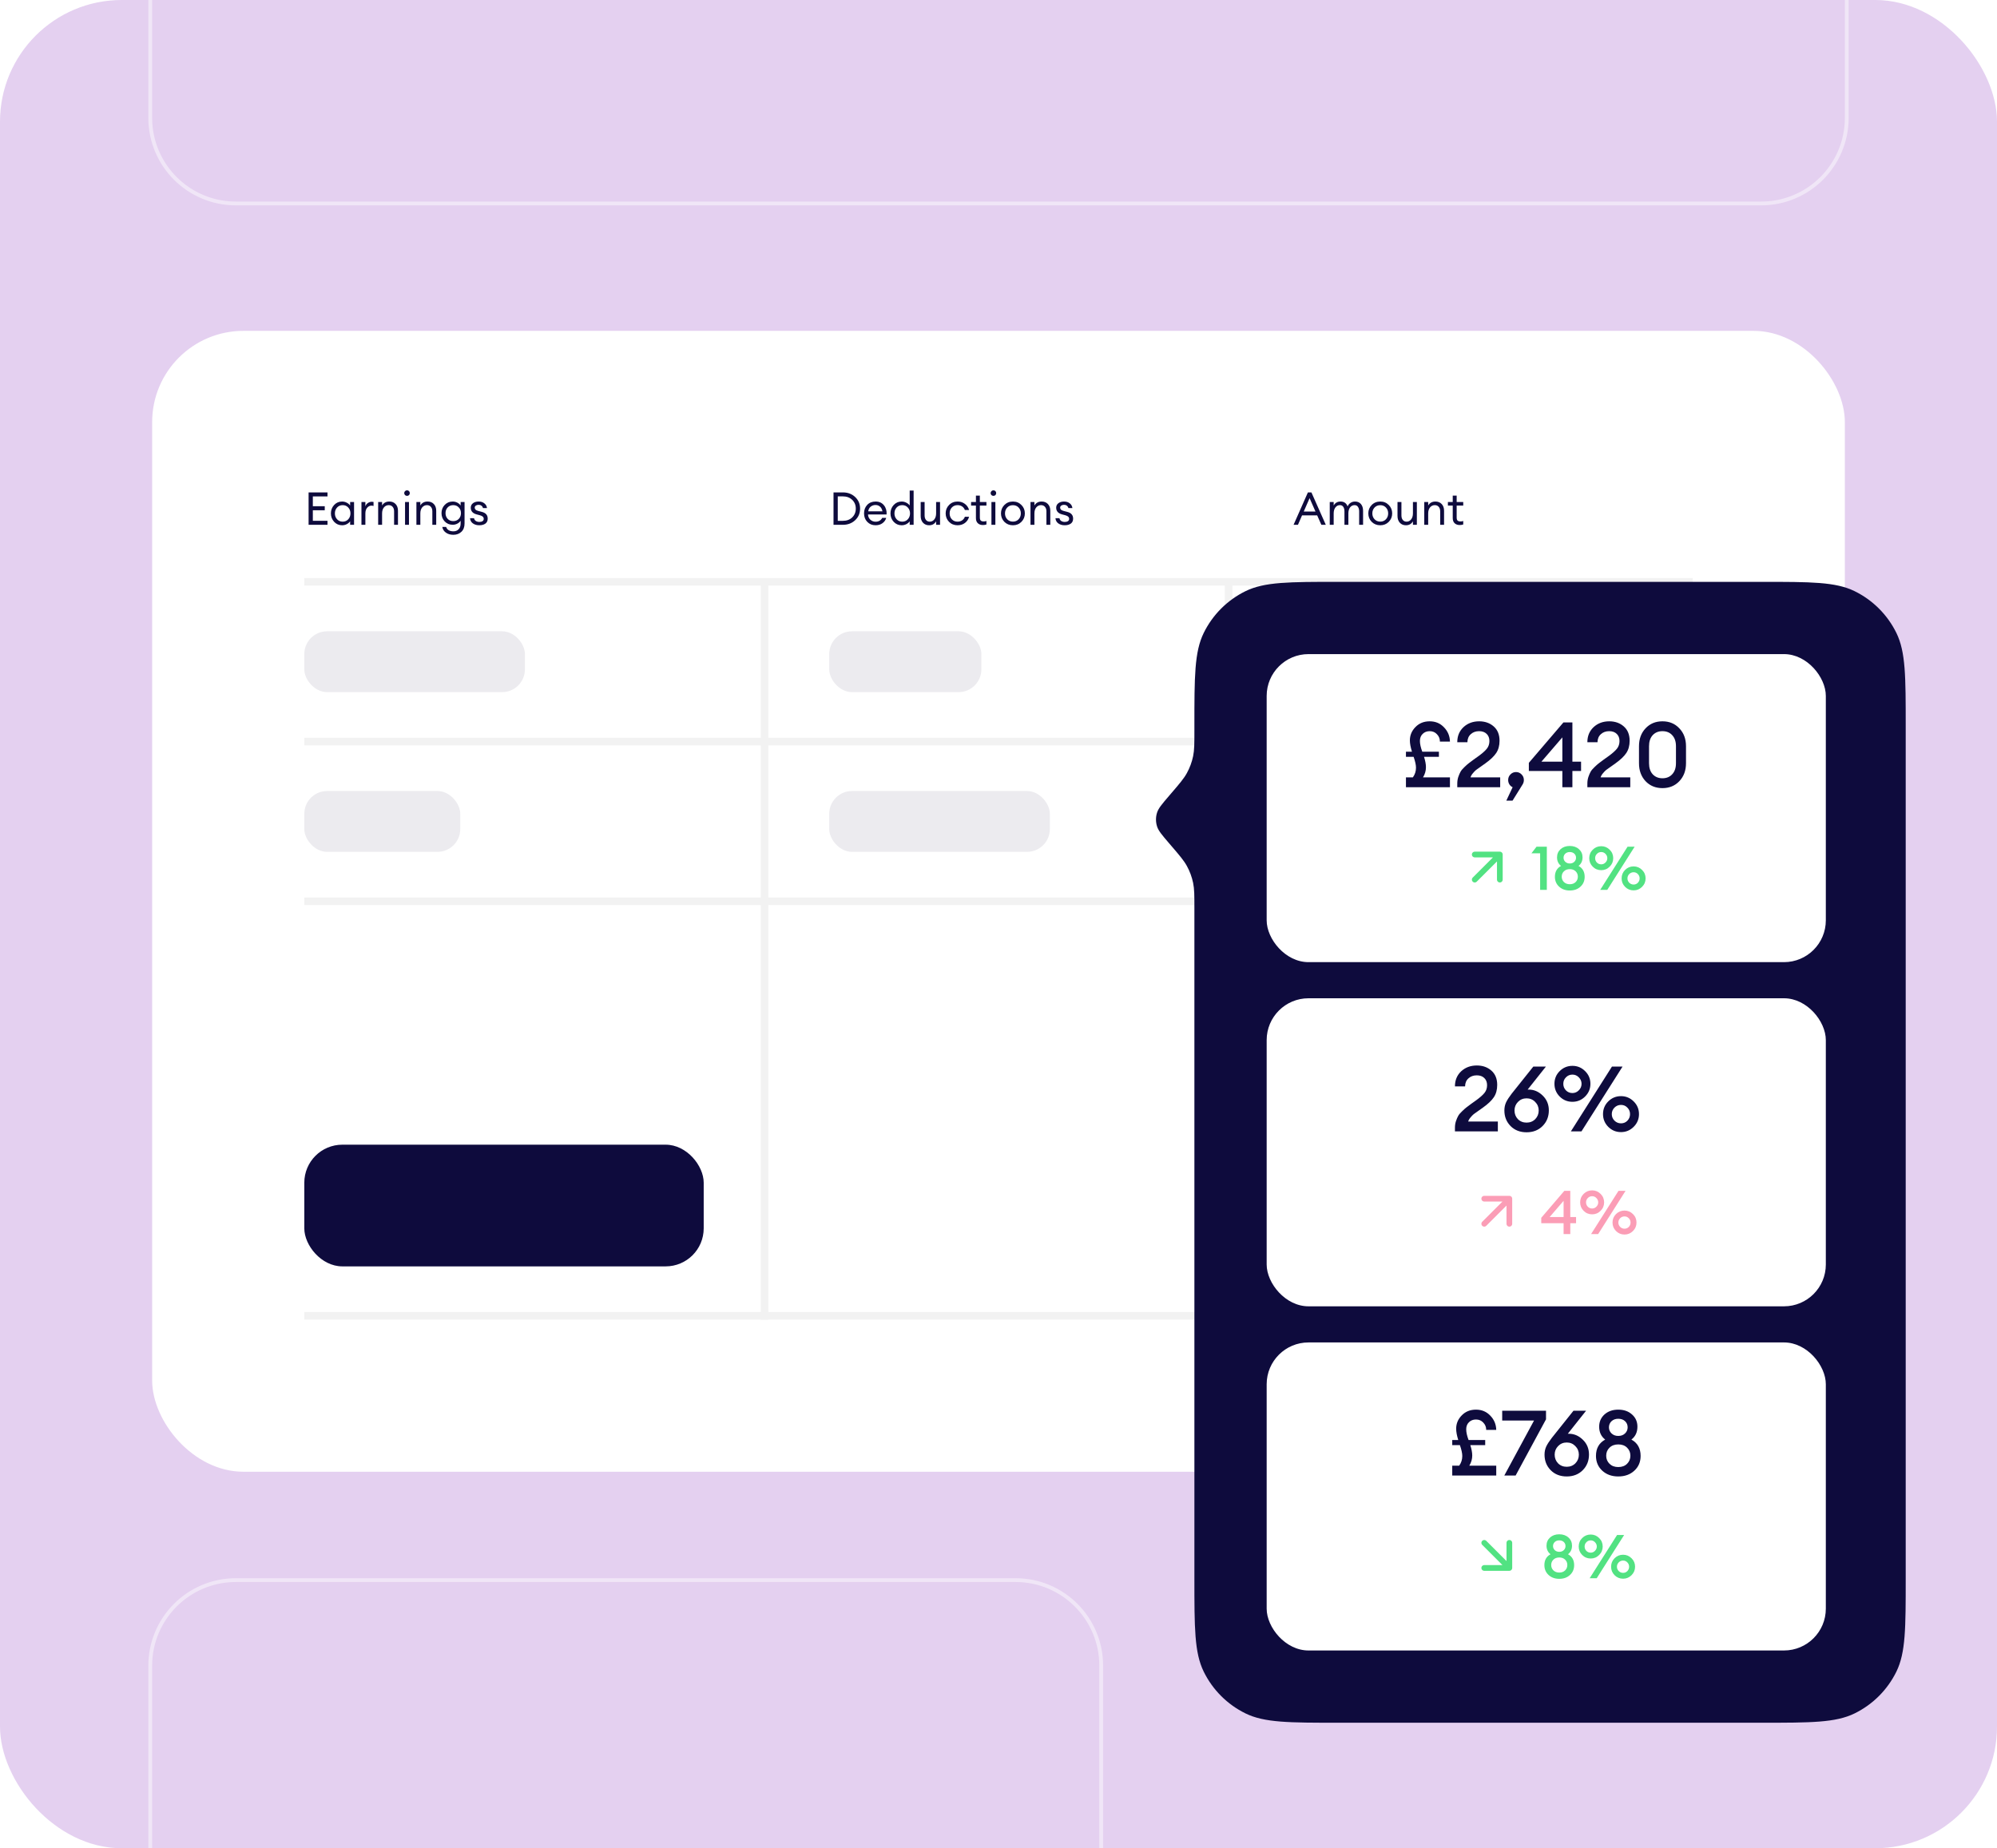 <svg width="525" height="486" viewBox="0 0 525 486" fill="none" xmlns="http://www.w3.org/2000/svg">
<g clip-path="url(#clip0_11_132)">
<path d="M0 32C0 14.327 14.327 0 32 0H493C510.673 0 525 14.327 525 32V454C525 471.673 510.673 486 493 486H32C14.327 486 0 471.673 0 454V32Z" fill="#A663CC" fill-opacity="0.3"/>
<rect x="40" y="87" width="445" height="300" rx="24" fill="white"/>
<rect x="80" y="152" width="365" height="2" fill="#F2F2F2"/>
<rect x="80" y="236" width="365" height="2" fill="#F2F2F2"/>
<rect x="80" y="345" width="365" height="2" fill="#F2F2F2"/>
<rect x="80" y="194" width="365" height="2" fill="#F2F2F2"/>
<rect x="202" y="153" width="194" height="2" transform="rotate(90 202 153)" fill="#F2F2F2"/>
<rect x="324" y="153" width="194" height="2" transform="rotate(90 324 153)" fill="#F2F2F2"/>
<rect x="340" y="166" width="61" height="16" rx="6" fill="#0E0B3D" fill-opacity="0.08"/>
<rect x="80" y="301" width="105" height="32" rx="10" fill="#0E0B3D"/>
<rect x="340" y="208" width="50" height="16" rx="6" fill="#0E0B3D" fill-opacity="0.08"/>
<rect x="218" y="166" width="40" height="16" rx="6" fill="#0E0B3D" fill-opacity="0.08"/>
<rect x="80" y="166" width="58" height="16" rx="6" fill="#0E0B3D" fill-opacity="0.08"/>
<rect x="80" y="208" width="41" height="16" rx="6" fill="#0E0B3D" fill-opacity="0.08"/>
<rect x="218" y="208" width="58" height="16" rx="6" fill="#0E0B3D" fill-opacity="0.08"/>
<path d="M81.128 138V129.48H86.096V130.536H82.244V133.116H85.376V134.172H82.244V136.944H86.096V138H81.128ZM89.936 138.12C89.104 138.12 88.404 137.816 87.836 137.208C87.276 136.6 86.996 135.864 86.996 135C86.996 134.136 87.276 133.4 87.836 132.792C88.404 132.184 89.104 131.88 89.936 131.88C90.376 131.88 90.784 131.98 91.16 132.18C91.544 132.372 91.84 132.62 92.048 132.924V132H93.08V138H92.048V137.076C91.84 137.38 91.544 137.632 91.16 137.832C90.784 138.024 90.376 138.12 89.936 138.12ZM90.092 137.172C90.684 137.172 91.172 136.964 91.556 136.548C91.94 136.132 92.132 135.616 92.132 135C92.132 134.384 91.94 133.868 91.556 133.452C91.172 133.036 90.684 132.828 90.092 132.828C89.492 132.828 89 133.036 88.616 133.452C88.232 133.868 88.04 134.384 88.04 135C88.04 135.616 88.232 136.132 88.616 136.548C89 136.964 89.492 137.172 90.092 137.172ZM95.023 138V132H96.055V133.164C96.167 132.796 96.383 132.5 96.703 132.276C97.031 132.052 97.375 131.94 97.735 131.94C97.911 131.94 98.067 131.956 98.203 131.988V133.056C98.059 132.992 97.871 132.96 97.639 132.96C97.223 132.96 96.855 133.14 96.535 133.5C96.215 133.86 96.055 134.368 96.055 135.024V138H95.023ZM99.417 138V132H100.449V132.924C100.857 132.228 101.493 131.88 102.357 131.88C103.037 131.88 103.585 132.1 104.001 132.54C104.417 132.98 104.625 133.568 104.625 134.304V138H103.605V134.46C103.605 133.956 103.477 133.56 103.221 133.272C102.965 132.976 102.621 132.828 102.189 132.828C101.693 132.828 101.277 133.024 100.941 133.416C100.613 133.808 100.449 134.344 100.449 135.024V138H99.417ZM107.528 130.188C107.392 130.324 107.22 130.392 107.012 130.392C106.804 130.392 106.628 130.324 106.484 130.188C106.34 130.044 106.268 129.868 106.268 129.66C106.268 129.46 106.34 129.288 106.484 129.144C106.628 129 106.804 128.928 107.012 128.928C107.22 128.928 107.392 129 107.528 129.144C107.664 129.288 107.732 129.46 107.732 129.66C107.732 129.868 107.664 130.044 107.528 130.188ZM106.484 138V132H107.516V138H106.484ZM109.472 138V132H110.504V132.924C110.912 132.228 111.548 131.88 112.412 131.88C113.092 131.88 113.64 132.1 114.056 132.54C114.472 132.98 114.68 133.568 114.68 134.304V138H113.66V134.46C113.66 133.956 113.532 133.56 113.276 133.272C113.02 132.976 112.676 132.828 112.244 132.828C111.748 132.828 111.332 133.024 110.996 133.416C110.668 133.808 110.504 134.344 110.504 135.024V138H109.472ZM119.178 140.628C118.386 140.628 117.726 140.432 117.198 140.04C116.678 139.656 116.37 139.16 116.274 138.552H117.282C117.546 139.328 118.186 139.716 119.202 139.716C119.77 139.716 120.226 139.532 120.57 139.164C120.922 138.804 121.098 138.296 121.098 137.64V136.932C120.882 137.252 120.59 137.508 120.222 137.7C119.854 137.892 119.45 137.988 119.01 137.988C118.17 137.988 117.47 137.696 116.91 137.112C116.35 136.52 116.07 135.792 116.07 134.928C116.07 134.072 116.35 133.352 116.91 132.768C117.478 132.176 118.178 131.88 119.01 131.88C119.45 131.88 119.854 131.976 120.222 132.168C120.59 132.36 120.882 132.612 121.098 132.924V132H122.13V137.628C122.13 138.588 121.85 139.328 121.29 139.848C120.738 140.368 120.034 140.628 119.178 140.628ZM117.69 136.44C118.066 136.832 118.554 137.028 119.154 137.028C119.754 137.028 120.242 136.832 120.618 136.44C120.994 136.04 121.182 135.536 121.182 134.928C121.182 134.32 120.99 133.82 120.606 133.428C120.23 133.028 119.746 132.828 119.154 132.828C118.562 132.828 118.074 133.028 117.69 133.428C117.314 133.82 117.126 134.32 117.126 134.928C117.126 135.536 117.314 136.04 117.69 136.44ZM126.006 138.12C125.334 138.12 124.77 137.956 124.314 137.628C123.866 137.3 123.618 136.844 123.57 136.26H124.626C124.69 136.596 124.85 136.844 125.106 137.004C125.37 137.164 125.674 137.244 126.018 137.244C126.362 137.244 126.638 137.176 126.846 137.04C127.062 136.904 127.17 136.708 127.17 136.452C127.17 136.212 127.09 136.016 126.93 135.864C126.778 135.712 126.526 135.588 126.174 135.492L125.31 135.264C124.278 134.992 123.762 134.404 123.762 133.5C123.762 133.012 123.954 132.62 124.338 132.324C124.73 132.028 125.23 131.88 125.838 131.88C126.454 131.88 126.958 132.044 127.35 132.372C127.75 132.692 127.974 133.1 128.022 133.596H126.99C126.91 133.332 126.766 133.124 126.558 132.972C126.358 132.82 126.118 132.744 125.838 132.744C125.542 132.744 125.294 132.812 125.094 132.948C124.902 133.084 124.806 133.264 124.806 133.488C124.806 133.704 124.878 133.88 125.022 134.016C125.166 134.152 125.398 134.264 125.718 134.352L126.678 134.604C127.702 134.86 128.214 135.452 128.214 136.38C128.214 136.956 128.01 137.392 127.602 137.688C127.194 137.976 126.662 138.12 126.006 138.12Z" fill="#0E0B3D"/>
<path d="M219.128 138V129.48H221.576C222.88 129.48 223.96 129.884 224.816 130.692C225.68 131.5 226.112 132.516 226.112 133.74C226.112 134.964 225.68 135.98 224.816 136.788C223.96 137.596 222.88 138 221.576 138H219.128ZM220.244 136.956H221.576C222.592 136.956 223.412 136.656 224.036 136.056C224.668 135.448 224.984 134.676 224.984 133.74C224.984 132.804 224.668 132.036 224.036 131.436C223.412 130.828 222.592 130.524 221.576 130.524H220.244V136.956ZM230.176 138.12C229.304 138.12 228.58 137.824 228.004 137.232C227.436 136.64 227.152 135.896 227.152 135C227.152 134.096 227.428 133.352 227.98 132.768C228.54 132.176 229.28 131.88 230.2 131.88C231.128 131.88 231.856 132.208 232.384 132.864C232.912 133.52 233.144 134.324 233.08 135.276H228.196C228.212 135.82 228.412 136.276 228.796 136.644C229.18 137.004 229.644 137.184 230.188 137.184C231.004 137.184 231.584 136.848 231.928 136.176H232.984C232.832 136.736 232.508 137.2 232.012 137.568C231.516 137.936 230.904 138.12 230.176 138.12ZM231.352 133.224C231.024 132.936 230.628 132.792 230.164 132.792C229.7 132.792 229.284 132.932 228.916 133.212C228.556 133.492 228.332 133.908 228.244 134.46H231.988C231.892 133.916 231.68 133.504 231.352 133.224ZM237.042 138.12C236.21 138.12 235.51 137.816 234.942 137.208C234.382 136.6 234.102 135.864 234.102 135C234.102 134.136 234.382 133.4 234.942 132.792C235.51 132.184 236.21 131.88 237.042 131.88C237.482 131.88 237.89 131.98 238.266 132.18C238.65 132.372 238.946 132.62 239.154 132.924V129H240.186V138H239.154V137.076C238.946 137.38 238.65 137.632 238.266 137.832C237.89 138.024 237.482 138.12 237.042 138.12ZM237.198 137.172C237.79 137.172 238.278 136.964 238.662 136.548C239.046 136.132 239.238 135.616 239.238 135C239.238 134.384 239.046 133.868 238.662 133.452C238.278 133.036 237.79 132.828 237.198 132.828C236.598 132.828 236.106 133.036 235.722 133.452C235.338 133.868 235.146 134.384 235.146 135C235.146 135.616 235.338 136.132 235.722 136.548C236.106 136.964 236.598 137.172 237.198 137.172ZM244.252 138.12C243.596 138.12 243.064 137.9 242.656 137.46C242.248 137.012 242.044 136.42 242.044 135.684V132H243.076V135.528C243.076 136.032 243.196 136.432 243.436 136.728C243.684 137.024 244.016 137.172 244.432 137.172C244.912 137.172 245.308 136.976 245.62 136.584C245.94 136.184 246.1 135.648 246.1 134.976V132H247.132V138H246.1V137.076C245.708 137.772 245.092 138.12 244.252 138.12ZM251.741 138.12C250.837 138.12 250.089 137.82 249.497 137.22C248.905 136.612 248.609 135.872 248.609 135C248.609 134.128 248.905 133.392 249.497 132.792C250.089 132.184 250.837 131.88 251.741 131.88C252.485 131.88 253.129 132.088 253.673 132.504C254.217 132.912 254.581 133.448 254.765 134.112H253.661C253.517 133.72 253.277 133.408 252.941 133.176C252.605 132.944 252.205 132.828 251.741 132.828C251.125 132.828 250.621 133.036 250.229 133.452C249.845 133.868 249.653 134.384 249.653 135C249.653 135.616 249.845 136.132 250.229 136.548C250.621 136.964 251.125 137.172 251.741 137.172C252.205 137.172 252.605 137.056 252.941 136.824C253.277 136.592 253.517 136.28 253.661 135.888H254.765C254.589 136.552 254.229 137.092 253.685 137.508C253.141 137.916 252.493 138.12 251.741 138.12ZM258.402 138.06C257.85 138.06 257.406 137.904 257.07 137.592C256.734 137.28 256.566 136.824 256.566 136.224V132.948H255.294V132H256.566V130.332H257.598V132H259.326V132.948H257.598V136.092C257.598 136.468 257.678 136.732 257.838 136.884C257.998 137.036 258.25 137.112 258.594 137.112C258.898 137.112 259.142 137.072 259.326 136.992V137.916C259.038 138.012 258.73 138.06 258.402 138.06ZM261.688 130.188C261.552 130.324 261.38 130.392 261.172 130.392C260.964 130.392 260.788 130.324 260.644 130.188C260.5 130.044 260.428 129.868 260.428 129.66C260.428 129.46 260.5 129.288 260.644 129.144C260.788 129 260.964 128.928 261.172 128.928C261.38 128.928 261.552 129 261.688 129.144C261.824 129.288 261.892 129.46 261.892 129.66C261.892 129.868 261.824 130.044 261.688 130.188ZM260.644 138V132H261.676V138H260.644ZM266.296 138.12C265.392 138.12 264.64 137.82 264.04 137.22C263.448 136.612 263.152 135.872 263.152 135C263.152 134.128 263.448 133.392 264.04 132.792C264.64 132.184 265.392 131.88 266.296 131.88C267.192 131.88 267.936 132.184 268.528 132.792C269.128 133.392 269.428 134.128 269.428 135C269.428 135.872 269.128 136.612 268.528 137.22C267.936 137.82 267.192 138.12 266.296 138.12ZM264.784 136.536C265.176 136.952 265.68 137.16 266.296 137.16C266.912 137.16 267.412 136.952 267.796 136.536C268.18 136.12 268.372 135.608 268.372 135C268.372 134.392 268.18 133.88 267.796 133.464C267.412 133.048 266.912 132.84 266.296 132.84C265.68 132.84 265.176 133.048 264.784 133.464C264.4 133.88 264.208 134.392 264.208 135C264.208 135.608 264.4 136.12 264.784 136.536ZM270.91 138V132H271.942V132.924C272.35 132.228 272.986 131.88 273.85 131.88C274.53 131.88 275.078 132.1 275.494 132.54C275.91 132.98 276.118 133.568 276.118 134.304V138H275.098V134.46C275.098 133.956 274.97 133.56 274.714 133.272C274.458 132.976 274.114 132.828 273.682 132.828C273.186 132.828 272.77 133.024 272.434 133.416C272.106 133.808 271.942 134.344 271.942 135.024V138H270.91ZM279.908 138.12C279.236 138.12 278.672 137.956 278.216 137.628C277.768 137.3 277.52 136.844 277.472 136.26H278.528C278.592 136.596 278.752 136.844 279.008 137.004C279.272 137.164 279.576 137.244 279.92 137.244C280.264 137.244 280.54 137.176 280.748 137.04C280.964 136.904 281.072 136.708 281.072 136.452C281.072 136.212 280.992 136.016 280.832 135.864C280.68 135.712 280.428 135.588 280.076 135.492L279.212 135.264C278.18 134.992 277.664 134.404 277.664 133.5C277.664 133.012 277.856 132.62 278.24 132.324C278.632 132.028 279.132 131.88 279.74 131.88C280.356 131.88 280.86 132.044 281.252 132.372C281.652 132.692 281.876 133.1 281.924 133.596H280.892C280.812 133.332 280.668 133.124 280.46 132.972C280.26 132.82 280.02 132.744 279.74 132.744C279.444 132.744 279.196 132.812 278.996 132.948C278.804 133.084 278.708 133.264 278.708 133.488C278.708 133.704 278.78 133.88 278.924 134.016C279.068 134.152 279.3 134.264 279.62 134.352L280.58 134.604C281.604 134.86 282.116 135.452 282.116 136.38C282.116 136.956 281.912 137.392 281.504 137.688C281.096 137.976 280.564 138.12 279.908 138.12Z" fill="#0E0B3D"/>
<path d="M340.072 138L343.84 129.48H344.764L348.544 138H347.38L346.276 135.516H342.304L341.224 138H340.072ZM344.284 130.992L342.748 134.508H345.832L344.284 130.992ZM357.313 138V134.472C357.313 133.976 357.209 133.58 357.001 133.284C356.801 132.98 356.509 132.828 356.125 132.828C355.645 132.828 355.253 133.016 354.949 133.392C354.653 133.768 354.497 134.28 354.481 134.928V138H353.449V134.472C353.449 133.968 353.345 133.568 353.137 133.272C352.937 132.976 352.649 132.828 352.273 132.828C351.777 132.828 351.377 133.028 351.073 133.428C350.769 133.82 350.617 134.352 350.617 135.024V138H349.585V132H350.617V132.924C351.001 132.228 351.605 131.88 352.429 131.88C353.341 131.88 353.957 132.308 354.277 133.164C354.437 132.772 354.693 132.46 355.045 132.228C355.397 131.996 355.797 131.88 356.245 131.88C356.893 131.88 357.405 132.1 357.781 132.54C358.157 132.98 358.345 133.572 358.345 134.316V138H357.313ZM362.866 138.12C361.962 138.12 361.21 137.82 360.61 137.22C360.018 136.612 359.722 135.872 359.722 135C359.722 134.128 360.018 133.392 360.61 132.792C361.21 132.184 361.962 131.88 362.866 131.88C363.762 131.88 364.506 132.184 365.098 132.792C365.698 133.392 365.998 134.128 365.998 135C365.998 135.872 365.698 136.612 365.098 137.22C364.506 137.82 363.762 138.12 362.866 138.12ZM361.354 136.536C361.746 136.952 362.25 137.16 362.866 137.16C363.482 137.16 363.982 136.952 364.366 136.536C364.75 136.12 364.942 135.608 364.942 135C364.942 134.392 364.75 133.88 364.366 133.464C363.982 133.048 363.482 132.84 362.866 132.84C362.25 132.84 361.746 133.048 361.354 133.464C360.97 133.88 360.778 134.392 360.778 135C360.778 135.608 360.97 136.12 361.354 136.536ZM369.604 138.12C368.948 138.12 368.416 137.9 368.008 137.46C367.6 137.012 367.396 136.42 367.396 135.684V132H368.428V135.528C368.428 136.032 368.548 136.432 368.788 136.728C369.036 137.024 369.368 137.172 369.784 137.172C370.264 137.172 370.66 136.976 370.972 136.584C371.292 136.184 371.452 135.648 371.452 134.976V132H372.484V138H371.452V137.076C371.06 137.772 370.444 138.12 369.604 138.12ZM374.429 138V132H375.461V132.924C375.869 132.228 376.505 131.88 377.369 131.88C378.049 131.88 378.597 132.1 379.013 132.54C379.429 132.98 379.637 133.568 379.637 134.304V138H378.617V134.46C378.617 133.956 378.489 133.56 378.233 133.272C377.977 132.976 377.633 132.828 377.201 132.828C376.705 132.828 376.289 133.024 375.953 133.416C375.625 133.808 375.461 134.344 375.461 135.024V138H374.429ZM383.753 138.06C383.201 138.06 382.757 137.904 382.421 137.592C382.085 137.28 381.917 136.824 381.917 136.224V132.948H380.645V132H381.917V130.332H382.949V132H384.677V132.948H382.949V136.092C382.949 136.468 383.029 136.732 383.189 136.884C383.349 137.036 383.601 137.112 383.945 137.112C384.249 137.112 384.493 137.072 384.677 136.992V137.916C384.389 138.012 384.081 138.06 383.753 138.06Z" fill="#0E0B3D"/>
<g filter="url(#filter0_d_11_132)">
<path d="M501 190.92C501 177.931 501 171.437 498.553 166.441C496.209 161.658 492.342 157.791 487.559 155.447C482.563 153 476.069 153 463.08 153H351.92C338.931 153 332.437 153 327.441 155.447C322.658 157.791 318.791 161.658 316.447 166.441C314 171.437 314 177.931 314 190.92V192.148C314 195.537 314 197.231 313.663 198.846C313.339 200.403 312.784 201.903 312.017 203.296C311.222 204.741 310.119 206.028 307.914 208.6L307.288 209.33C305.451 211.473 304.533 212.545 304.166 213.741C303.815 214.887 303.815 216.113 304.166 217.259C304.533 218.455 305.451 219.527 307.288 221.67L307.914 222.4C310.119 224.972 311.222 226.259 312.017 227.704C312.784 229.097 313.339 230.597 313.663 232.154C314 233.769 314 235.463 314 238.852V415.08C314 428.069 314 434.563 316.447 439.559C318.791 444.342 322.658 448.209 327.441 450.553C332.437 453 338.931 453 351.92 453H463.08C476.069 453 482.563 453 487.559 450.553C492.342 448.209 496.209 444.342 498.553 439.559C501 434.563 501 428.069 501 415.08V190.92Z" fill="#0E0B3D"/>
</g>
<rect x="333" y="172" width="147" height="81" rx="11" fill="white"/>
<path d="M369.616 199.008V197.664H371.2C370.832 196.496 370.648 195.504 370.648 194.688C370.648 193.344 371.136 192.176 372.112 191.184C373.088 190.176 374.336 189.672 375.856 189.672C377.376 189.672 378.632 190.2 379.624 191.256C380.632 192.296 381.152 193.544 381.184 195H378.544C378.544 194.248 378.288 193.608 377.776 193.08C377.28 192.536 376.64 192.264 375.856 192.264C375.104 192.264 374.488 192.504 374.008 192.984C373.528 193.448 373.288 194.064 373.288 194.832C373.288 195.616 373.496 196.56 373.912 197.664H378.28V199.008H374.368C374.704 200.048 374.872 200.96 374.872 201.744C374.872 202.672 374.616 203.56 374.104 204.408H381.184V207H369.616V204.408H371.44C371.984 203.656 372.256 202.808 372.256 201.864C372.256 201.16 372.048 200.208 371.632 199.008H369.616ZM394.389 204.408V207H383.109V206.04C383.109 205.432 383.197 204.856 383.373 204.312C383.565 203.752 383.765 203.288 383.973 202.92C384.181 202.552 384.525 202.144 385.005 201.696C385.485 201.232 385.853 200.904 386.109 200.712C386.365 200.504 386.813 200.168 387.453 199.704C388.109 199.24 388.525 198.944 388.701 198.816C389.709 198.08 390.437 197.432 390.885 196.872C391.333 196.312 391.557 195.64 391.557 194.856C391.557 194.072 391.317 193.448 390.837 192.984C390.357 192.504 389.693 192.264 388.845 192.264C387.965 192.264 387.237 192.528 386.661 193.056C386.085 193.568 385.789 194.272 385.773 195.168H383.109C383.109 193.552 383.653 192.232 384.741 191.208C385.845 190.184 387.221 189.672 388.869 189.672C390.389 189.672 391.661 190.12 392.685 191.016C393.709 191.912 394.221 193.168 394.221 194.784C394.221 196.064 393.925 197.144 393.333 198.024C392.757 198.888 391.797 199.8 390.453 200.76C390.245 200.92 389.861 201.192 389.301 201.576C388.741 201.96 388.325 202.256 388.053 202.464C387.797 202.672 387.517 202.96 387.213 203.328C386.909 203.68 386.701 204.04 386.589 204.408H394.389ZM400.207 206.4L397.639 210.528H396.007L397.663 207C397.327 206.856 397.047 206.616 396.823 206.28C396.599 205.928 396.487 205.536 396.487 205.104C396.487 204.528 396.687 204.04 397.087 203.64C397.487 203.224 397.975 203.016 398.551 203.016C399.127 203.016 399.615 203.224 400.015 203.64C400.415 204.04 400.615 204.528 400.615 205.104C400.615 205.568 400.479 206 400.207 206.4ZM410.733 207V202.728H401.925V200.592L411.021 189.96H413.373V200.28H415.653V202.728H413.373V207H410.733ZM405.237 200.28H410.733V193.896L405.237 200.28ZM428.59 204.408V207H417.31V206.04C417.31 205.432 417.398 204.856 417.574 204.312C417.766 203.752 417.966 203.288 418.174 202.92C418.382 202.552 418.726 202.144 419.206 201.696C419.686 201.232 420.054 200.904 420.31 200.712C420.566 200.504 421.014 200.168 421.654 199.704C422.31 199.24 422.726 198.944 422.902 198.816C423.91 198.08 424.638 197.432 425.086 196.872C425.534 196.312 425.758 195.64 425.758 194.856C425.758 194.072 425.518 193.448 425.038 192.984C424.558 192.504 423.894 192.264 423.046 192.264C422.166 192.264 421.438 192.528 420.862 193.056C420.286 193.568 419.99 194.272 419.974 195.168H417.31C417.31 193.552 417.854 192.232 418.942 191.208C420.046 190.184 421.422 189.672 423.07 189.672C424.59 189.672 425.862 190.12 426.886 191.016C427.91 191.912 428.422 193.168 428.422 194.784C428.422 196.064 428.126 197.144 427.534 198.024C426.958 198.888 425.998 199.8 424.654 200.76C424.446 200.92 424.062 201.192 423.502 201.576C422.942 201.96 422.526 202.256 422.254 202.464C421.998 202.672 421.718 202.96 421.414 203.328C421.11 203.68 420.902 204.04 420.79 204.408H428.59ZM441.489 205.416C440.337 206.632 438.857 207.24 437.049 207.24C435.241 207.24 433.761 206.632 432.609 205.416C431.457 204.184 430.881 202.608 430.881 200.688V196.224C430.881 194.304 431.457 192.736 432.609 191.52C433.761 190.288 435.241 189.672 437.049 189.672C438.857 189.672 440.337 190.288 441.489 191.52C442.657 192.736 443.241 194.304 443.241 196.224V200.688C443.241 202.608 442.657 204.184 441.489 205.416ZM437.049 204.648C438.121 204.648 438.977 204.296 439.617 203.592C440.273 202.888 440.601 201.92 440.601 200.688V196.224C440.601 194.992 440.273 194.024 439.617 193.32C438.977 192.616 438.121 192.264 437.049 192.264C435.993 192.264 435.137 192.616 434.481 193.32C433.841 194.024 433.521 194.992 433.521 196.224V200.688C433.521 201.92 433.841 202.888 434.481 203.592C435.137 204.296 435.993 204.648 437.049 204.648Z" fill="#0E0B3D"/>
<path d="M387.7 231.3L394.3 224.7M394.3 224.7H387.7M394.3 224.7V231.3" stroke="#52E282" stroke-width="1.5" stroke-linecap="round" stroke-linejoin="round"/>
<path d="M404.893 234V224.384H402.605L403.949 222.64H406.653V234H404.893ZM412.68 234.16C411.549 234.16 410.616 233.824 409.88 233.152C409.144 232.469 408.776 231.605 408.776 230.56C408.776 229.237 409.315 228.283 410.392 227.696C409.688 227.152 409.336 226.4 409.336 225.44C409.336 224.576 409.645 223.861 410.264 223.296C410.893 222.731 411.699 222.448 412.68 222.448C413.672 222.448 414.477 222.731 415.096 223.296C415.725 223.851 416.04 224.565 416.04 225.44C416.04 226.4 415.688 227.152 414.984 227.696C416.061 228.283 416.6 229.237 416.6 230.56C416.6 231.616 416.232 232.48 415.496 233.152C414.771 233.824 413.832 234.16 412.68 234.16ZM412.68 232.512C413.331 232.512 413.848 232.32 414.232 231.936C414.616 231.552 414.808 231.083 414.808 230.528C414.808 229.963 414.616 229.493 414.232 229.12C413.848 228.736 413.336 228.544 412.696 228.544C412.045 228.544 411.528 228.736 411.144 229.12C410.76 229.493 410.568 229.963 410.568 230.528C410.568 231.083 410.76 231.552 411.144 231.936C411.539 232.32 412.051 232.512 412.68 232.512ZM412.68 227.056C413.171 227.056 413.565 226.912 413.864 226.624C414.173 226.325 414.328 225.968 414.328 225.552C414.328 225.115 414.179 224.757 413.88 224.48C413.581 224.192 413.181 224.048 412.68 224.048C412.2 224.048 411.805 224.192 411.496 224.48C411.197 224.768 411.048 225.125 411.048 225.552C411.048 225.968 411.203 226.325 411.512 226.624C411.821 226.912 412.211 227.056 412.68 227.056ZM422.538 234H420.682L427.882 222.64H429.738L422.538 234ZM429.466 234.128C428.591 234.128 427.844 233.819 427.226 233.2C426.618 232.581 426.314 231.84 426.314 230.976C426.314 230.101 426.618 229.36 427.226 228.752C427.844 228.133 428.591 227.824 429.466 227.824C430.33 227.824 431.071 228.133 431.69 228.752C432.308 229.36 432.618 230.101 432.618 230.976C432.618 231.84 432.308 232.581 431.69 233.2C431.071 233.819 430.33 234.128 429.466 234.128ZM428.314 232.112C428.634 232.432 429.018 232.592 429.466 232.592C429.914 232.592 430.287 232.437 430.586 232.128C430.895 231.808 431.05 231.424 431.05 230.976C431.05 230.528 430.895 230.149 430.586 229.84C430.287 229.52 429.914 229.36 429.466 229.36C429.018 229.36 428.634 229.52 428.314 229.84C428.004 230.16 427.85 230.539 427.85 230.976C427.85 231.413 428.004 231.792 428.314 232.112ZM420.954 228.816C420.079 228.816 419.332 228.507 418.714 227.888C418.106 227.269 417.802 226.528 417.802 225.664C417.802 224.789 418.106 224.048 418.714 223.44C419.332 222.821 420.079 222.512 420.954 222.512C421.818 222.512 422.559 222.821 423.178 223.44C423.796 224.048 424.106 224.789 424.106 225.664C424.106 226.528 423.796 227.269 423.178 227.888C422.559 228.507 421.818 228.816 420.954 228.816ZM420.954 227.28C421.391 227.28 421.764 227.12 422.074 226.8C422.394 226.48 422.554 226.101 422.554 225.664C422.554 225.227 422.394 224.848 422.074 224.528C421.764 224.208 421.391 224.048 420.954 224.048C420.506 224.048 420.127 224.208 419.818 224.528C419.508 224.837 419.354 225.216 419.354 225.664C419.354 226.112 419.508 226.496 419.818 226.816C420.127 227.125 420.506 227.28 420.954 227.28Z" fill="#52E282"/>
<rect x="333" y="262.5" width="147" height="81" rx="11" fill="white"/>
<path d="M393.776 294.908V297.5H382.496V296.54C382.496 295.932 382.584 295.356 382.76 294.812C382.952 294.252 383.152 293.788 383.36 293.42C383.568 293.052 383.912 292.644 384.392 292.196C384.872 291.732 385.24 291.404 385.496 291.212C385.752 291.004 386.2 290.668 386.84 290.204C387.496 289.74 387.912 289.444 388.088 289.316C389.096 288.58 389.824 287.932 390.272 287.372C390.72 286.812 390.944 286.14 390.944 285.356C390.944 284.572 390.704 283.948 390.224 283.484C389.744 283.004 389.08 282.764 388.232 282.764C387.352 282.764 386.624 283.028 386.048 283.556C385.472 284.068 385.176 284.772 385.16 285.668H382.496C382.496 284.052 383.04 282.732 384.128 281.708C385.232 280.684 386.608 280.172 388.256 280.172C389.776 280.172 391.048 280.62 392.072 281.516C393.096 282.412 393.608 283.668 393.608 285.284C393.608 286.564 393.312 287.644 392.72 288.524C392.144 289.388 391.184 290.3 389.84 291.26C389.632 291.42 389.248 291.692 388.688 292.076C388.128 292.46 387.712 292.756 387.44 292.964C387.184 293.172 386.904 293.46 386.6 293.828C386.296 294.18 386.088 294.54 385.976 294.908H393.776ZM405.525 296.108C404.437 297.196 403.037 297.74 401.325 297.74C399.613 297.74 398.213 297.196 397.125 296.108C396.037 295.004 395.493 293.636 395.493 292.004C395.493 291.22 395.645 290.5 395.949 289.844C396.269 289.188 396.757 288.436 397.413 287.588L403.101 280.46H406.413L401.613 286.508H401.877C403.269 286.508 404.501 287.036 405.573 288.092C406.645 289.132 407.181 290.428 407.181 291.98C407.181 293.628 406.629 295.004 405.525 296.108ZM399.045 294.284C399.653 294.892 400.413 295.196 401.325 295.196C402.237 295.196 402.997 294.892 403.605 294.284C404.213 293.66 404.517 292.9 404.517 292.004C404.517 291.124 404.205 290.372 403.581 289.748C402.973 289.124 402.221 288.812 401.325 288.812C400.429 288.812 399.677 289.124 399.069 289.748C398.461 290.372 398.157 291.124 398.157 292.004C398.157 292.9 398.453 293.66 399.045 294.284ZM415.76 297.5H412.976L423.776 280.46H426.56L415.76 297.5ZM426.152 297.692C424.84 297.692 423.72 297.228 422.792 296.3C421.88 295.372 421.424 294.26 421.424 292.964C421.424 291.652 421.88 290.54 422.792 289.628C423.72 288.7 424.84 288.236 426.152 288.236C427.448 288.236 428.56 288.7 429.488 289.628C430.416 290.54 430.88 291.652 430.88 292.964C430.88 294.26 430.416 295.372 429.488 296.3C428.56 297.228 427.448 297.692 426.152 297.692ZM424.424 294.668C424.904 295.148 425.48 295.388 426.152 295.388C426.824 295.388 427.384 295.156 427.832 294.692C428.296 294.212 428.528 293.636 428.528 292.964C428.528 292.292 428.296 291.724 427.832 291.26C427.384 290.78 426.824 290.54 426.152 290.54C425.48 290.54 424.904 290.78 424.424 291.26C423.96 291.74 423.728 292.308 423.728 292.964C423.728 293.62 423.96 294.188 424.424 294.668ZM413.384 289.724C412.072 289.724 410.952 289.26 410.024 288.332C409.112 287.404 408.656 286.292 408.656 284.996C408.656 283.684 409.112 282.572 410.024 281.66C410.952 280.732 412.072 280.268 413.384 280.268C414.68 280.268 415.792 280.732 416.72 281.66C417.648 282.572 418.112 283.684 418.112 284.996C418.112 286.292 417.648 287.404 416.72 288.332C415.792 289.26 414.68 289.724 413.384 289.724ZM413.384 287.42C414.04 287.42 414.6 287.18 415.064 286.7C415.544 286.22 415.784 285.652 415.784 284.996C415.784 284.34 415.544 283.772 415.064 283.292C414.6 282.812 414.04 282.572 413.384 282.572C412.712 282.572 412.144 282.812 411.68 283.292C411.216 283.756 410.984 284.324 410.984 284.996C410.984 285.668 411.216 286.244 411.68 286.724C412.144 287.188 412.712 287.42 413.384 287.42Z" fill="#0E0B3D"/>
<path d="M390.2 321.8L396.8 315.2M396.8 315.2H390.2M396.8 315.2V321.8" stroke="#FB9DB6" stroke-width="1.5" stroke-linecap="round" stroke-linejoin="round"/>
<path d="M411.059 324.5V321.652H405.187V320.228L411.251 313.14H412.819V320.02H414.339V321.652H412.819V324.5H411.059ZM407.395 320.02H411.059V315.764L407.395 320.02ZM420.147 324.5H418.291L425.491 313.14H427.347L420.147 324.5ZM427.075 324.628C426.2 324.628 425.454 324.319 424.835 323.7C424.227 323.081 423.923 322.34 423.923 321.476C423.923 320.601 424.227 319.86 424.835 319.252C425.454 318.633 426.2 318.324 427.075 318.324C427.939 318.324 428.68 318.633 429.299 319.252C429.918 319.86 430.227 320.601 430.227 321.476C430.227 322.34 429.918 323.081 429.299 323.7C428.68 324.319 427.939 324.628 427.075 324.628ZM425.923 322.612C426.243 322.932 426.627 323.092 427.075 323.092C427.523 323.092 427.896 322.937 428.195 322.628C428.504 322.308 428.659 321.924 428.659 321.476C428.659 321.028 428.504 320.649 428.195 320.34C427.896 320.02 427.523 319.86 427.075 319.86C426.627 319.86 426.243 320.02 425.923 320.34C425.614 320.66 425.459 321.039 425.459 321.476C425.459 321.913 425.614 322.292 425.923 322.612ZM418.563 319.316C417.688 319.316 416.942 319.007 416.323 318.388C415.715 317.769 415.411 317.028 415.411 316.164C415.411 315.289 415.715 314.548 416.323 313.94C416.942 313.321 417.688 313.012 418.563 313.012C419.427 313.012 420.168 313.321 420.787 313.94C421.406 314.548 421.715 315.289 421.715 316.164C421.715 317.028 421.406 317.769 420.787 318.388C420.168 319.007 419.427 319.316 418.563 319.316ZM418.563 317.78C419 317.78 419.374 317.62 419.683 317.3C420.003 316.98 420.163 316.601 420.163 316.164C420.163 315.727 420.003 315.348 419.683 315.028C419.374 314.708 419 314.548 418.563 314.548C418.115 314.548 417.736 314.708 417.427 315.028C417.118 315.337 416.963 315.716 416.963 316.164C416.963 316.612 417.118 316.996 417.427 317.316C417.736 317.625 418.115 317.78 418.563 317.78Z" fill="#FB9DB6"/>
<rect x="333" y="353" width="147" height="81" rx="11" fill="white"/>
<path d="M381.786 380.008V378.664H383.37C383.002 377.496 382.818 376.504 382.818 375.688C382.818 374.344 383.306 373.176 384.282 372.184C385.258 371.176 386.506 370.672 388.026 370.672C389.546 370.672 390.802 371.2 391.794 372.256C392.802 373.296 393.322 374.544 393.354 376H390.714C390.714 375.248 390.458 374.608 389.946 374.08C389.45 373.536 388.81 373.264 388.026 373.264C387.274 373.264 386.658 373.504 386.178 373.984C385.698 374.448 385.458 375.064 385.458 375.832C385.458 376.616 385.666 377.56 386.082 378.664H390.45V380.008H386.538C386.874 381.048 387.042 381.96 387.042 382.744C387.042 383.672 386.786 384.56 386.274 385.408H393.354V388H381.786V385.408H383.61C384.154 384.656 384.426 383.808 384.426 382.864C384.426 382.16 384.218 381.208 383.802 380.008H381.786ZM398.447 388H395.471L403.295 373.528H394.919V370.96H406.439V373.216L398.447 388ZM416.081 386.608C414.993 387.696 413.593 388.24 411.881 388.24C410.169 388.24 408.769 387.696 407.681 386.608C406.593 385.504 406.049 384.136 406.049 382.504C406.049 381.72 406.201 381 406.505 380.344C406.825 379.688 407.313 378.936 407.969 378.088L413.657 370.96H416.969L412.169 377.008H412.433C413.825 377.008 415.057 377.536 416.129 378.592C417.201 379.632 417.737 380.928 417.737 382.48C417.737 384.128 417.185 385.504 416.081 386.608ZM409.601 384.784C410.209 385.392 410.969 385.696 411.881 385.696C412.793 385.696 413.553 385.392 414.161 384.784C414.769 384.16 415.073 383.4 415.073 382.504C415.073 381.624 414.761 380.872 414.137 380.248C413.529 379.624 412.777 379.312 411.881 379.312C410.985 379.312 410.233 379.624 409.625 380.248C409.017 380.872 408.713 381.624 408.713 382.504C408.713 383.4 409.009 384.16 409.601 384.784ZM425.428 388.24C423.732 388.24 422.332 387.736 421.228 386.728C420.124 385.704 419.572 384.408 419.572 382.84C419.572 380.856 420.38 379.424 421.996 378.544C420.94 377.728 420.412 376.6 420.412 375.16C420.412 373.864 420.876 372.792 421.804 371.944C422.748 371.096 423.956 370.672 425.428 370.672C426.916 370.672 428.124 371.096 429.052 371.944C429.996 372.776 430.468 373.848 430.468 375.16C430.468 376.6 429.94 377.728 428.884 378.544C430.5 379.424 431.308 380.856 431.308 382.84C431.308 384.424 430.756 385.72 429.652 386.728C428.564 387.736 427.156 388.24 425.428 388.24ZM425.428 385.768C426.404 385.768 427.18 385.48 427.756 384.904C428.332 384.328 428.62 383.624 428.62 382.792C428.62 381.944 428.332 381.24 427.756 380.68C427.18 380.104 426.412 379.816 425.452 379.816C424.476 379.816 423.7 380.104 423.124 380.68C422.548 381.24 422.26 381.944 422.26 382.792C422.26 383.624 422.548 384.328 423.124 384.904C423.716 385.48 424.484 385.768 425.428 385.768ZM425.428 377.584C426.164 377.584 426.756 377.368 427.204 376.936C427.668 376.488 427.9 375.952 427.9 375.328C427.9 374.672 427.676 374.136 427.228 373.72C426.78 373.288 426.18 373.072 425.428 373.072C424.708 373.072 424.116 373.288 423.652 373.72C423.204 374.152 422.98 374.688 422.98 375.328C422.98 375.952 423.212 376.488 423.676 376.936C424.14 377.368 424.724 377.584 425.428 377.584Z" fill="#0E0B3D"/>
<path d="M390.2 405.7L396.8 412.3M396.8 412.3V405.7M396.8 412.3H390.2" stroke="#52E282" stroke-width="1.5" stroke-linecap="round" stroke-linejoin="round"/>
<path d="M409.914 415.16C408.784 415.16 407.85 414.824 407.114 414.152C406.378 413.469 406.01 412.605 406.01 411.56C406.01 410.237 406.549 409.283 407.626 408.696C406.922 408.152 406.57 407.4 406.57 406.44C406.57 405.576 406.88 404.861 407.498 404.296C408.128 403.731 408.933 403.448 409.914 403.448C410.906 403.448 411.712 403.731 412.33 404.296C412.96 404.851 413.274 405.565 413.274 406.44C413.274 407.4 412.922 408.152 412.218 408.696C413.296 409.283 413.834 410.237 413.834 411.56C413.834 412.616 413.466 413.48 412.73 414.152C412.005 414.824 411.066 415.16 409.914 415.16ZM409.914 413.512C410.565 413.512 411.082 413.32 411.466 412.936C411.85 412.552 412.042 412.083 412.042 411.528C412.042 410.963 411.85 410.493 411.466 410.12C411.082 409.736 410.57 409.544 409.93 409.544C409.28 409.544 408.762 409.736 408.378 410.12C407.994 410.493 407.802 410.963 407.802 411.528C407.802 412.083 407.994 412.552 408.378 412.936C408.773 413.32 409.285 413.512 409.914 413.512ZM409.914 408.056C410.405 408.056 410.8 407.912 411.098 407.624C411.408 407.325 411.562 406.968 411.562 406.552C411.562 406.115 411.413 405.757 411.114 405.48C410.816 405.192 410.416 405.048 409.914 405.048C409.434 405.048 409.04 405.192 408.73 405.48C408.432 405.768 408.282 406.125 408.282 406.552C408.282 406.968 408.437 407.325 408.746 407.624C409.056 407.912 409.445 408.056 409.914 408.056ZM419.772 415H417.916L425.116 403.64H426.972L419.772 415ZM426.7 415.128C425.825 415.128 425.079 414.819 424.46 414.2C423.852 413.581 423.548 412.84 423.548 411.976C423.548 411.101 423.852 410.36 424.46 409.752C425.079 409.133 425.825 408.824 426.7 408.824C427.564 408.824 428.305 409.133 428.924 409.752C429.543 410.36 429.852 411.101 429.852 411.976C429.852 412.84 429.543 413.581 428.924 414.2C428.305 414.819 427.564 415.128 426.7 415.128ZM425.548 413.112C425.868 413.432 426.252 413.592 426.7 413.592C427.148 413.592 427.521 413.437 427.82 413.128C428.129 412.808 428.284 412.424 428.284 411.976C428.284 411.528 428.129 411.149 427.82 410.84C427.521 410.52 427.148 410.36 426.7 410.36C426.252 410.36 425.868 410.52 425.548 410.84C425.239 411.16 425.084 411.539 425.084 411.976C425.084 412.413 425.239 412.792 425.548 413.112ZM418.188 409.816C417.313 409.816 416.567 409.507 415.948 408.888C415.34 408.269 415.036 407.528 415.036 406.664C415.036 405.789 415.34 405.048 415.948 404.44C416.567 403.821 417.313 403.512 418.188 403.512C419.052 403.512 419.793 403.821 420.412 404.44C421.031 405.048 421.34 405.789 421.34 406.664C421.34 407.528 421.031 408.269 420.412 408.888C419.793 409.507 419.052 409.816 418.188 409.816ZM418.188 408.28C418.625 408.28 418.999 408.12 419.308 407.8C419.628 407.48 419.788 407.101 419.788 406.664C419.788 406.227 419.628 405.848 419.308 405.528C418.999 405.208 418.625 405.048 418.188 405.048C417.74 405.048 417.361 405.208 417.052 405.528C416.743 405.837 416.588 406.216 416.588 406.664C416.588 407.112 416.743 407.496 417.052 407.816C417.361 408.125 417.74 408.28 418.188 408.28Z" fill="#52E282"/>
<path d="M40 -0.5H39.5V0V31C39.5 43.426 49.574 53.5 62 53.5H463C475.426 53.5 485.5 43.426 485.5 31V0V-0.5H485H40Z" stroke="white" stroke-opacity="0.46"/>
<path d="M289 486.5H289.5V486V438C289.5 425.574 279.426 415.5 267 415.5H62C49.574 415.5 39.5 425.574 39.5 438V486V486.5H40H289Z" stroke="white" stroke-opacity="0.46"/>
</g>
<defs>
<filter id="filter0_d_11_132" x="225.902" y="75" width="353.098" height="456" filterUnits="userSpaceOnUse" color-interpolation-filters="sRGB">
<feFlood flood-opacity="0" result="BackgroundImageFix"/>
<feColorMatrix in="SourceAlpha" type="matrix" values="0 0 0 0 0 0 0 0 0 0 0 0 0 0 0 0 0 0 127 0" result="hardAlpha"/>
<feOffset/>
<feGaussianBlur stdDeviation="39"/>
<feColorMatrix type="matrix" values="0 0 0 0 0.055 0 0 0 0 0.043 0 0 0 0 0.239 0 0 0 0.21 0"/>
<feBlend mode="normal" in2="BackgroundImageFix" result="effect1_dropShadow_11_132"/>
<feBlend mode="normal" in="SourceGraphic" in2="effect1_dropShadow_11_132" result="shape"/>
</filter>
<clipPath id="clip0_11_132">
<rect width="525" height="486" rx="32" fill="white"/>
</clipPath>
</defs>
</svg>
